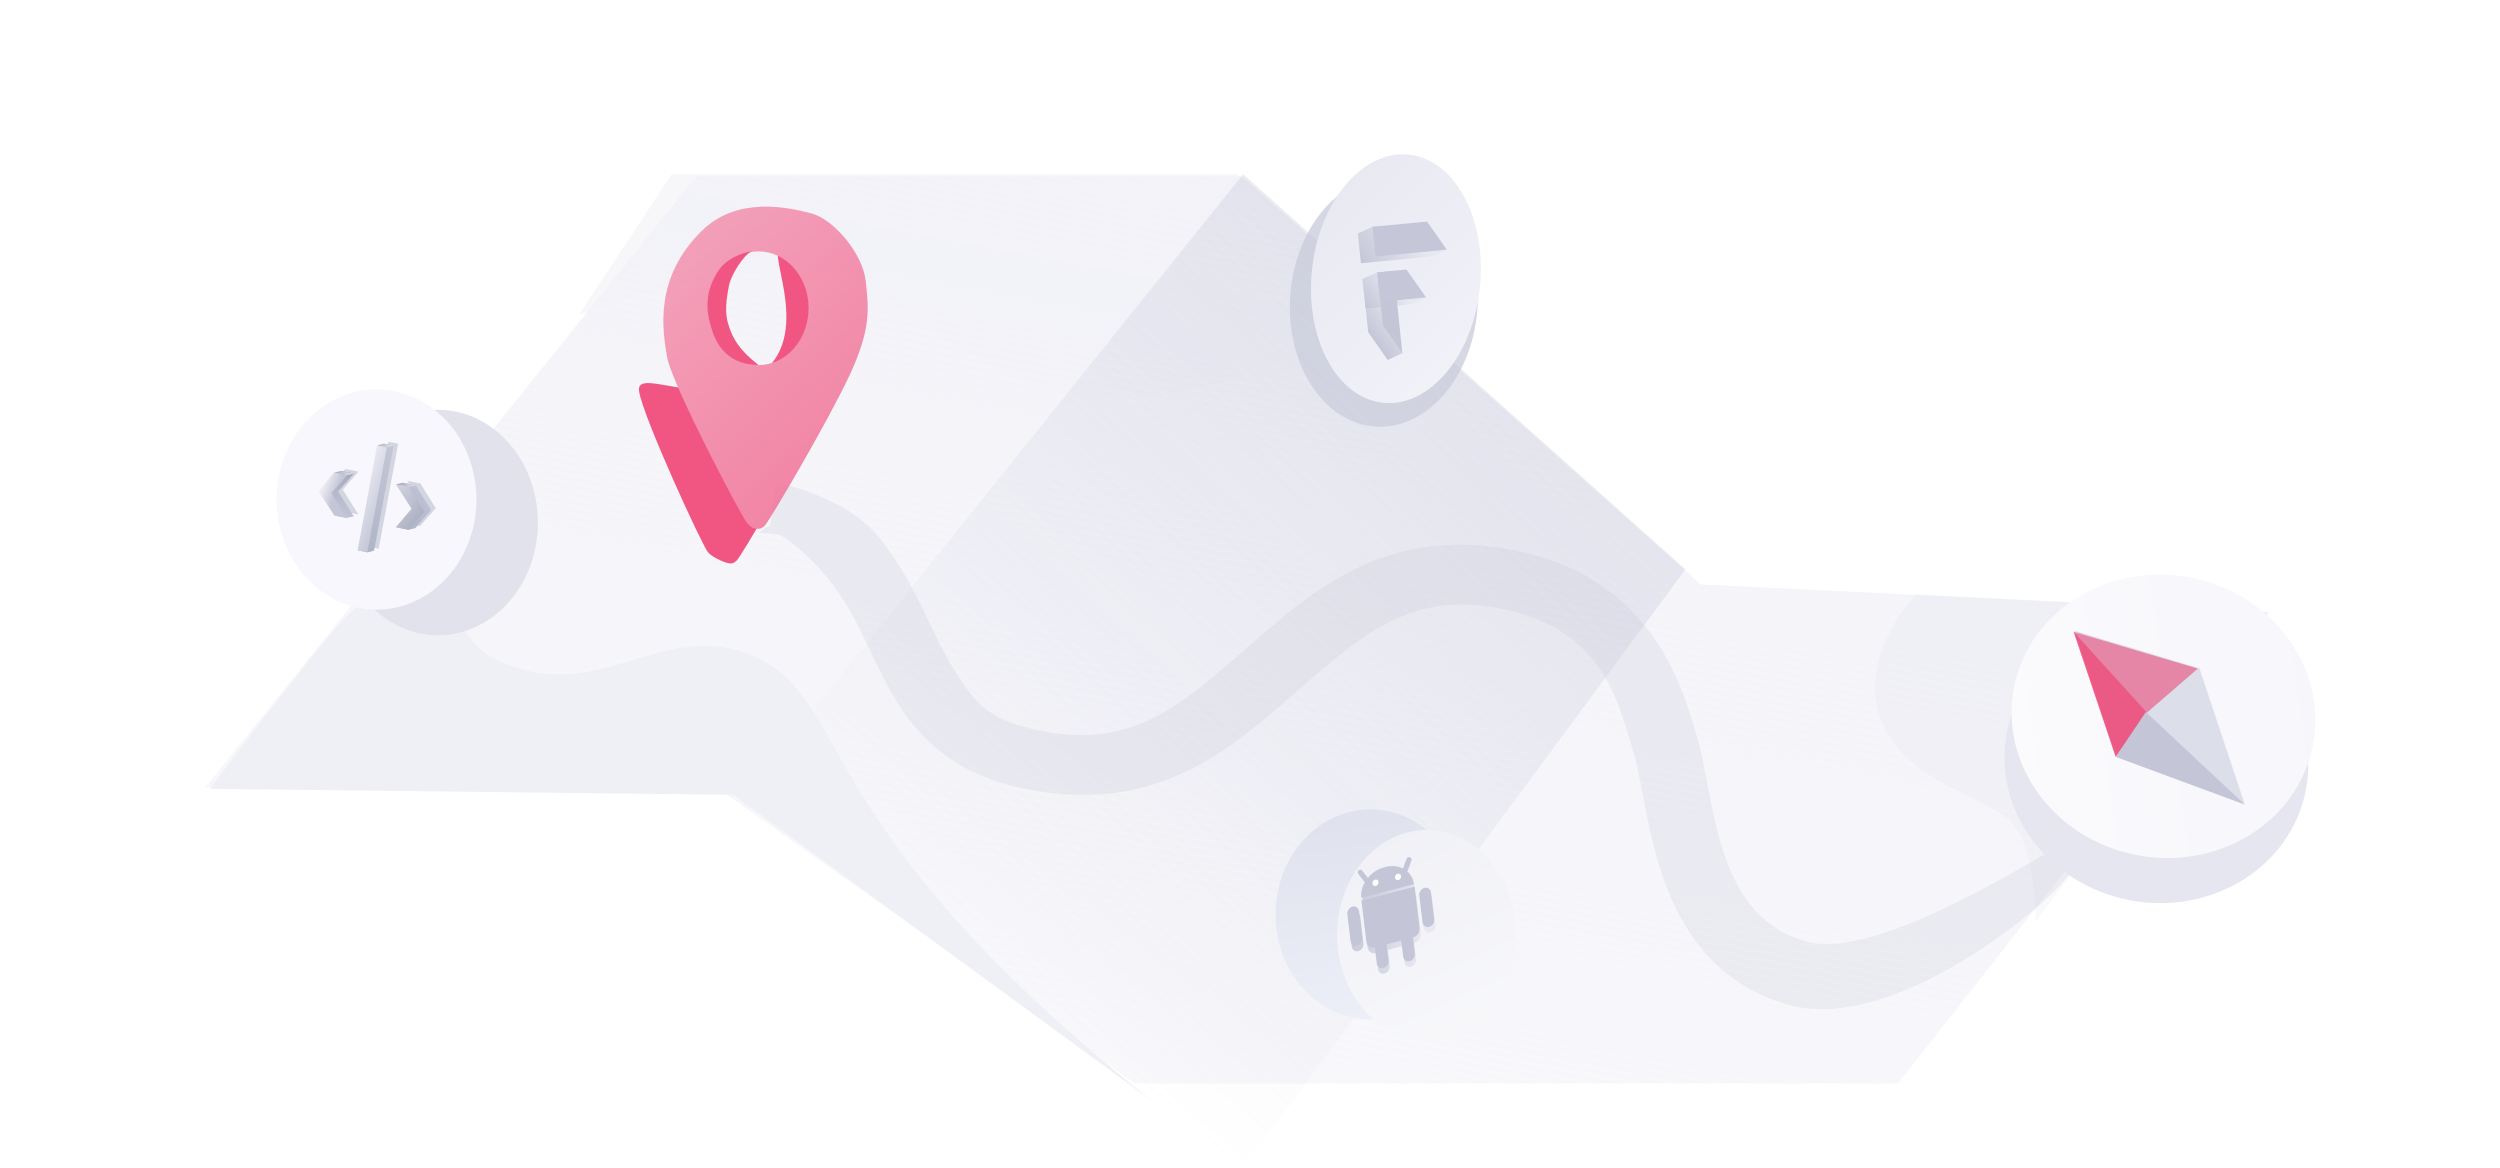 <svg width="488" height="228" viewBox="0 0 488 228" fill="none" xmlns="http://www.w3.org/2000/svg">
<path d="M171.394 56.793C160.182 47.91 127.793 56.209 113 61.469L131.102 34H241.467L273 61.469C263.657 63.612 251.394 72.727 226.869 77.249C204.679 81.34 185.409 67.898 171.394 56.793Z" fill="#C4C6D7" fill-opacity="0.13"/>
<path d="M40.047 153.736L135.943 34.405L242.387 34.406L332.001 114.085L442.796 119.466L370.5 211.5L221.5 211.5L141.477 154.833L40.047 153.736Z" fill="url(#paint0_linear_1222_51737)"/>
<g filter="url(#filter0_d_1222_51737)">
<ellipse rx="18.358" ry="24.109" transform="matrix(0.977 0.227 -0.161 0.995 270.127 54.955)" fill="url(#paint1_linear_1222_51737)"/>
</g>
<path d="M147 153.205L242.667 34L329 111.133L242.667 228L147 153.205Z" fill="url(#paint2_linear_1222_51737)"/>
<ellipse rx="16.5" ry="24.109" transform="matrix(0.977 0.227 -0.161 0.995 272.486 54.405)" fill="url(#paint3_linear_1222_51737)"/>
<path d="M63.057 125.511C63.057 125.511 49.126 142.944 41 153.985L143.158 155.147L225 215C157.669 161.539 166.375 137.133 147.801 128.416C129.227 119.7 117.038 138.876 96.142 128.416C86.062 123.37 85.694 98.199 63.057 125.511Z" fill="#EFF0F5"/>
<path d="M367.752 141.835C362.658 131.501 369.874 120.306 374.119 116L443 119.523L397.273 180C397.466 176.868 397.157 169.079 394.378 162.972C390.905 155.339 374.119 154.752 367.752 141.835Z" fill="#C4C6D7" fill-opacity="0.1"/>
<path fill-rule="evenodd" clip-rule="evenodd" d="M148 104.003C147.986 103.998 150.322 102.495 150.332 102.498L151.505 94C151.948 94.127 152.499 94.286 153.121 94.472C159.922 96.505 167.034 99.347 171.529 104.84V104.84C175.347 109.506 177.929 114.378 180.069 118.758C180.591 119.827 181.078 120.845 181.544 121.82C183.075 125.02 184.383 127.756 186.006 130.338C188 133.508 190.242 137.195 193.374 139.125C196.539 141.075 201.026 142.676 207.858 143.336C223.325 144.828 232.712 135.733 244.238 125.73L244.547 125.462C255.694 115.786 268.97 104.263 290.41 106.617C304.876 108.205 314.416 114.054 320.731 121.693C326.842 129.083 329.522 137.684 331.284 143.876C332.033 146.507 332.647 149.728 333.245 152.865C333.419 153.782 333.593 154.691 333.767 155.577C334.588 159.728 335.528 163.883 336.947 167.77C339.74 175.415 344.096 181.351 352.472 183.784C368.23 188.363 407.668 160.82 414 158.071L402.965 171.872C397.158 178.867 368.471 201.785 348.919 196.104C335.225 192.125 328.547 182.029 324.951 172.185C323.177 167.327 322.084 162.372 321.235 158.071C321.006 156.916 320.8 155.834 320.606 154.818C320.037 151.841 319.576 149.429 318.999 147.4C317.277 141.35 315.169 133.881 310.9 128.718C306.836 123.803 300.404 119.45 289.02 118.2C273.489 116.495 264.076 125.468 252.595 135.432C252.398 135.603 252.2 135.775 252.002 135.947C240.958 145.538 227.785 156.978 206.635 154.936C198.366 154.138 191.892 152.095 186.69 148.89C181.455 145.664 177.926 141.517 175.201 137.182C173.144 133.91 171.41 130.279 169.826 126.96C169.407 126.082 168.999 125.226 168.597 124.405C166.581 120.277 164.517 116.477 161.656 112.981C159.35 110.163 157.007 107.908 155.015 106.315C154.019 105.519 153.157 104.925 152.476 104.519C151.873 104.159 148.064 104.029 148 104.003Z" fill="#C4C6D7" fill-opacity="0.24"/>
<g opacity="0.8">
<g filter="url(#filter1_d_1222_51737)">
<path d="M147.182 102.781C148.121 103.947 151.084 105.048 151.378 104.951C151.574 105.048 152.141 105.067 152.846 104.368C153.727 103.493 164.888 84.544 169.294 75.215C173.699 65.886 173.112 61.805 172.525 56.557C171.937 51.31 166.357 44.605 161.951 43.439C157.545 42.273 168.115 59.55 157.835 67.713C147.555 75.876 132.874 66.178 133.755 71.425C134.636 76.673 146.007 101.323 147.182 102.781Z" fill="#F02E65"/>
</g>
<path fill-rule="evenodd" clip-rule="evenodd" d="M147.826 103.175C147.532 103.272 146.71 103.175 145.77 102.009C144.595 100.551 131.084 74.897 130.203 69.649C129.322 64.402 127.632 54.298 136.972 45.074C143.943 38.189 153.993 40.497 158.399 41.663C162.805 42.829 168.385 49.534 168.973 54.782C168.986 54.902 169 55.022 169.013 55.141C169.584 60.219 170.046 64.325 165.742 73.439C161.336 82.768 150.175 101.717 149.294 102.592C148.589 103.292 148.021 103.272 147.826 103.175ZM148.07 71.264C153.463 71.264 157.835 66.295 157.835 60.166C157.835 54.038 153.463 49.069 148.07 49.069C142.676 49.069 138.304 54.038 138.304 60.166C138.304 66.295 142.676 71.264 148.07 71.264Z" fill="url(#paint4_linear_1222_51737)"/>
<path d="M139.191 65.049C141.128 70.376 145.406 71.264 148.069 71.264C144.074 68.157 143.009 65.848 142.298 63.718C141.707 61.942 141.423 60.102 142.299 55.727C142.743 53.508 145.258 49.661 146.737 49.069C145.405 49.217 141.855 50.223 140.079 53.064C137.86 56.615 137.415 60.166 139.191 65.049Z" fill="#F02E65"/>
</g>
<path fill-rule="evenodd" clip-rule="evenodd" d="M267.074 64.829L265.992 54.531L269.216 54.166L273.777 68.93L270.885 70.26L267.074 64.829Z" fill="url(#paint5_linear_1222_51737)"/>
<path fill-rule="evenodd" clip-rule="evenodd" d="M265.946 54.474L268.757 53.182L271.686 53.915L278.325 58.063L275.506 59.359L266.577 60.228L265.946 54.474Z" fill="url(#paint6_linear_1222_51737)"/>
<path fill-rule="evenodd" clip-rule="evenodd" d="M265.048 45.572L265.648 51.385L279.55 50.032L282.354 48.743L275.71 44.56L267.872 44.273L265.048 45.572Z" fill="url(#paint7_linear_1222_51737)"/>
<path fill-rule="evenodd" clip-rule="evenodd" d="M269.927 63.517L268.845 53.219L272.069 52.854L273.738 68.948L269.927 63.517Z" fill="#C4C6D7"/>
<path fill-rule="evenodd" clip-rule="evenodd" d="M268.803 53.163L274.542 52.604L278.362 58.047L269.433 58.917L268.803 53.163Z" fill="#C5C7D8"/>
<path fill-rule="evenodd" clip-rule="evenodd" d="M267.903 44.26L268.504 50.073L282.406 48.72L278.566 43.248L267.903 44.26Z" fill="#C5C7D8"/>
<g filter="url(#filter2_d_1222_51737)">
<ellipse cx="77.5" cy="98" rx="19.5" ry="22" fill="#E1E2EB"/>
</g>
<ellipse cx="73.5" cy="97.5" rx="19.5" ry="21.5" fill="#F7F7FD"/>
<ellipse cx="267.5" cy="178.5" rx="18.5" ry="20.5" fill="url(#paint8_linear_1222_51737)"/>
<g filter="url(#filter3_d_1222_51737)">
<ellipse cx="272.5" cy="178.5" rx="17.5" ry="20.5" fill="url(#paint9_linear_1222_51737)"/>
</g>
<path fill-rule="evenodd" clip-rule="evenodd" d="M273.758 184.679L270.891 185.426L271.266 188.535C271.346 189.203 270.901 189.877 270.27 190.041C269.64 190.205 269.063 189.797 268.983 189.129L268.608 186.021L268.551 186.035C267.767 186.24 267.054 185.723 266.952 184.878L266.004 177.018C265.998 176.971 265.996 176.924 265.994 176.877L276.359 174.178C276.368 174.222 276.375 174.269 276.381 174.315L277.329 182.175C277.43 183.02 276.881 183.866 276.097 184.07L276.042 184.085L276.416 187.194C276.497 187.862 276.051 188.536 275.421 188.7C274.79 188.865 274.214 188.456 274.133 187.788L273.758 184.679ZM265.525 178.968C265.445 178.301 264.868 177.892 264.238 178.056C263.607 178.221 263.162 178.895 263.242 179.563L263.868 184.751C263.948 185.419 264.525 185.827 265.155 185.663C265.785 185.499 266.231 184.824 266.151 184.156L265.525 178.968ZM279.571 175.31C279.49 174.642 278.914 174.234 278.283 174.398C277.653 174.562 277.207 175.237 277.288 175.905L277.913 181.093C277.994 181.76 278.57 182.169 279.201 182.004C279.831 181.84 280.277 181.166 280.196 180.498L279.571 175.31ZM269.979 170.506C267.457 171.432 265.707 173.93 265.966 176.352L276.262 173.671C275.939 171.265 273.712 169.803 271.127 170.208L269.979 170.506Z" fill="url(#paint10_linear_1222_51737)"/>
<path d="M268.35 173.247C268.392 173.584 268.161 173.927 267.835 174.013C267.509 174.099 267.211 173.895 267.17 173.558L267.169 173.555C267.128 173.217 267.358 172.874 267.684 172.788C268.01 172.703 268.308 172.906 268.35 173.244L268.35 173.247ZM272.759 172.099C272.801 172.436 272.57 172.779 272.244 172.865C271.918 172.951 271.62 172.747 271.578 172.41L271.578 172.406C271.536 172.069 271.767 171.726 272.093 171.64C272.419 171.554 272.717 171.758 272.759 172.095L272.759 172.099Z" fill="white"/>
<path fill-rule="evenodd" clip-rule="evenodd" d="M273.519 183.592L270.651 184.339L271.026 187.448C271.107 188.116 270.661 188.79 270.03 188.954C269.4 189.119 268.824 188.71 268.743 188.043L268.368 184.933L268.312 184.948C267.528 185.152 266.814 184.636 266.712 183.791L265.764 175.931C265.759 175.884 265.756 175.837 265.755 175.79L276.119 173.09C276.128 173.135 276.136 173.181 276.141 173.228L277.089 181.088C277.191 181.933 276.641 182.779 275.857 182.983L275.802 182.997L276.177 186.107C276.257 186.775 275.811 187.449 275.181 187.613C274.55 187.777 273.974 187.369 273.894 186.701L273.519 183.592ZM265.286 177.881C265.205 177.214 264.629 176.805 263.998 176.969C263.368 177.134 262.922 177.808 263.002 178.476L263.628 183.664C263.708 184.332 264.285 184.74 264.915 184.576C265.546 184.412 265.992 183.737 265.911 183.069L265.286 177.881ZM279.331 174.223C279.251 173.555 278.674 173.147 278.044 173.311C277.413 173.475 276.967 174.15 277.048 174.818L277.673 180.006C277.754 180.673 278.33 181.082 278.961 180.917C279.591 180.753 280.037 180.079 279.957 179.411L279.331 174.223ZM269.739 169.419C267.218 170.345 265.467 172.843 265.726 175.265L276.022 172.584C275.699 170.178 273.472 168.716 270.887 169.121L269.739 169.419Z" fill="url(#paint11_linear_1222_51737)"/>
<path d="M265.533 170.275L267.004 172.171ZM275.036 167.8L274.098 170.323Z" fill="#C4C6D7"/>
<path d="M265.533 170.275L267.004 172.171M275.036 167.8L274.098 170.323" stroke="#C4C6D7" stroke-linecap="round" stroke-linejoin="round"/>
<path d="M269.079 172.161C269.12 172.498 268.89 172.841 268.563 172.927C268.237 173.013 267.939 172.809 267.898 172.472L267.897 172.469C267.856 172.131 268.086 171.788 268.412 171.703C268.738 171.617 269.037 171.82 269.078 172.158L269.079 172.161ZM273.487 171.013C273.529 171.35 273.298 171.693 272.972 171.779C272.646 171.865 272.348 171.661 272.306 171.324L272.306 171.32C272.264 170.983 272.495 170.64 272.821 170.554C273.147 170.468 273.445 170.672 273.487 171.009L273.487 171.013Z" fill="white"/>
<g filter="url(#filter4_f_1222_51737)">
<path d="M67.407 91.547L69.969 92.057L66.895 95.577L69.969 100.418L67.48 99.924L64.407 95.18L67.407 91.547Z" fill="#A3A8BD" fill-opacity="0.44"/>
</g>
<g filter="url(#filter5_f_1222_51737)">
<path d="M82.044 94.359L79.483 93.85L82.557 98.593L79.483 102.212L81.971 102.707L85.045 99.186L82.044 94.359Z" fill="#A3A8BD" fill-opacity="0.44"/>
</g>
<g filter="url(#filter6_f_1222_51737)">
<path d="M75.825 86.236L77.727 86.614L73.922 107.106L72.019 106.728L75.825 86.236Z" fill="#A3A8BD" fill-opacity="0.44"/>
</g>
<path fill-rule="evenodd" clip-rule="evenodd" d="M69.068 92.432L66.506 91.923L63.506 95.556L66.579 100.299L67.237 100.43L65.263 100.627L67.678 101.108L69.067 100.794L69.068 100.794L69.068 100.794L69.068 100.794L69.067 100.794L65.994 95.953L69.068 92.432Z" fill="url(#paint12_linear_1222_51737)"/>
<path fill-rule="evenodd" clip-rule="evenodd" d="M78.583 94.226L81.144 94.735L84.145 99.562L81.071 103.082L78.583 102.587L81.657 98.969L78.583 94.226ZM77.263 102.916L79.751 103.411L81.069 103.083L80.117 102.893L77.263 102.916Z" fill="url(#paint13_linear_1222_51737)"/>
<path fill-rule="evenodd" clip-rule="evenodd" d="M76.827 86.989L74.924 86.611L71.119 107.103L73.022 107.481L76.827 86.989ZM69.8 107.432L71.776 107.234L73.02 107.482L71.776 107.825L69.8 107.432Z" fill="url(#paint14_linear_1222_51737)"/>
<path d="M65.19 92.251L67.751 92.76L64.678 96.28L67.751 101.122L65.263 100.627L62.19 95.884L65.19 92.251Z" fill="url(#paint15_linear_1222_51737)"/>
<path d="M79.826 95.063L77.264 94.554L80.338 99.297L77.264 102.916L79.752 103.411L82.826 99.89L79.826 95.063Z" fill="url(#paint16_linear_1222_51737)"/>
<path d="M73.606 86.94L75.508 87.319L71.703 107.81L69.8 107.432L73.606 86.94Z" fill="url(#paint17_linear_1222_51737)"/>
<path d="M66.508 91.922L65.191 92.251L67.752 92.76L69.07 92.432L66.508 91.922Z" fill="url(#paint18_linear_1222_51737)"/>
<path d="M74.924 86.612L73.606 86.94L75.509 87.319L76.826 86.99L74.924 86.612Z" fill="url(#paint19_linear_1222_51737)"/>
<path d="M78.58 94.226L77.263 94.555L79.824 95.064L81.142 94.736L78.58 94.226Z" fill="url(#paint20_linear_1222_51737)"/>
<g filter="url(#filter7_d_1222_51737)">
<ellipse rx="27.66" ry="29.671" transform="matrix(0.348 -0.937 0.945 0.326 420.92 144.619)" fill="#E5E6EF"/>
</g>
<ellipse rx="27.66" ry="29.671" transform="matrix(0.348 -0.937 0.945 0.326 422.308 139.816)" fill="url(#paint21_linear_1222_51737)"/>
<path d="M412.966 147.301L404.914 123.115L429.339 130.452L438.124 156.837L412.966 147.301Z" fill="#DCDEE9"/>
<path d="M412.985 147.743L404.779 123.333L429.015 130.507L419.078 139.103L412.985 147.743Z" fill="#F02E65" fill-opacity="0.5"/>
<path d="M412.985 147.743L404.779 123.333L419.078 139.103L412.985 147.743Z" fill="#F02E65" fill-opacity="0.5"/>
<path d="M412.982 147.744L438.211 157.078L418.875 138.981L412.982 147.744Z" fill="#C4C6D7"/>
<defs>
<filter id="filter0_d_1222_51737" x="247.764" y="30.607" width="44.726" height="56.695" filterUnits="userSpaceOnUse" color-interpolation-filters="sRGB">
<feFlood flood-opacity="0" result="BackgroundImageFix"/>
<feColorMatrix in="SourceAlpha" type="matrix" values="0 0 0 0 0 0 0 0 0 0 0 0 0 0 0 0 0 0 127 0" result="hardAlpha"/>
<feOffset dy="4"/>
<feGaussianBlur stdDeviation="2"/>
<feComposite in2="hardAlpha" operator="out"/>
<feColorMatrix type="matrix" values="0 0 0 0 0 0 0 0 0 0 0 0 0 0 0 0 0 0 0.05 0"/>
<feBlend mode="normal" in2="BackgroundImageFix" result="effect1_dropShadow_1222_51737"/>
<feBlend mode="normal" in="SourceGraphic" in2="effect1_dropShadow_1222_51737" result="shape"/>
</filter>
<filter id="filter1_d_1222_51737" x="97.717" y="21.382" width="93.21" height="115.618" filterUnits="userSpaceOnUse" color-interpolation-filters="sRGB">
<feFlood flood-opacity="0" result="BackgroundImageFix"/>
<feColorMatrix in="SourceAlpha" type="matrix" values="0 0 0 0 0 0 0 0 0 0 0 0 0 0 0 0 0 0 127 0" result="hardAlpha"/>
<feOffset dx="-9" dy="5"/>
<feGaussianBlur stdDeviation="13.5"/>
<feComposite in2="hardAlpha" operator="out"/>
<feColorMatrix type="matrix" values="0 0 0 0 0 0 0 0 0 0 0 0 0 0 0 0 0 0 0.14 0"/>
<feBlend mode="normal" in2="BackgroundImageFix" result="effect1_dropShadow_1222_51737"/>
<feBlend mode="normal" in="SourceGraphic" in2="effect1_dropShadow_1222_51737" result="shape"/>
</filter>
<filter id="filter2_d_1222_51737" x="51" y="65" width="69" height="74" filterUnits="userSpaceOnUse" color-interpolation-filters="sRGB">
<feFlood flood-opacity="0" result="BackgroundImageFix"/>
<feColorMatrix in="SourceAlpha" type="matrix" values="0 0 0 0 0 0 0 0 0 0 0 0 0 0 0 0 0 0 127 0" result="hardAlpha"/>
<feOffset dx="8" dy="4"/>
<feGaussianBlur stdDeviation="7.5"/>
<feComposite in2="hardAlpha" operator="out"/>
<feColorMatrix type="matrix" values="0 0 0 0 0 0 0 0 0 0 0 0 0 0 0 0 0 0 0.05 0"/>
<feBlend mode="normal" in2="BackgroundImageFix" result="effect1_dropShadow_1222_51737"/>
<feBlend mode="normal" in="SourceGraphic" in2="effect1_dropShadow_1222_51737" result="shape"/>
</filter>
<filter id="filter3_d_1222_51737" x="254" y="155" width="49" height="55" filterUnits="userSpaceOnUse" color-interpolation-filters="sRGB">
<feFlood flood-opacity="0" result="BackgroundImageFix"/>
<feColorMatrix in="SourceAlpha" type="matrix" values="0 0 0 0 0 0 0 0 0 0 0 0 0 0 0 0 0 0 127 0" result="hardAlpha"/>
<feOffset dx="6" dy="4"/>
<feGaussianBlur stdDeviation="3.5"/>
<feComposite in2="hardAlpha" operator="out"/>
<feColorMatrix type="matrix" values="0 0 0 0 0 0 0 0 0 0 0 0 0 0 0 0 0 0 0.05 0"/>
<feBlend mode="normal" in2="BackgroundImageFix" result="effect1_dropShadow_1222_51737"/>
<feBlend mode="normal" in="SourceGraphic" in2="effect1_dropShadow_1222_51737" result="shape"/>
</filter>
<filter id="filter4_f_1222_51737" x="52.407" y="79.547" width="29.562" height="32.871" filterUnits="userSpaceOnUse" color-interpolation-filters="sRGB">
<feFlood flood-opacity="0" result="BackgroundImageFix"/>
<feBlend mode="normal" in="SourceGraphic" in2="BackgroundImageFix" result="shape"/>
<feGaussianBlur stdDeviation="6" result="effect1_foregroundBlur_1222_51737"/>
</filter>
<filter id="filter5_f_1222_51737" x="67.483" y="81.85" width="29.562" height="32.857" filterUnits="userSpaceOnUse" color-interpolation-filters="sRGB">
<feFlood flood-opacity="0" result="BackgroundImageFix"/>
<feBlend mode="normal" in="SourceGraphic" in2="BackgroundImageFix" result="shape"/>
<feGaussianBlur stdDeviation="6" result="effect1_foregroundBlur_1222_51737"/>
</filter>
<filter id="filter6_f_1222_51737" x="60.019" y="74.236" width="29.708" height="44.87" filterUnits="userSpaceOnUse" color-interpolation-filters="sRGB">
<feFlood flood-opacity="0" result="BackgroundImageFix"/>
<feBlend mode="normal" in="SourceGraphic" in2="BackgroundImageFix" result="shape"/>
<feGaussianBlur stdDeviation="6" result="effect1_foregroundBlur_1222_51737"/>
</filter>
<filter id="filter7_d_1222_51737" x="366.25" y="95.943" width="109.341" height="105.353" filterUnits="userSpaceOnUse" color-interpolation-filters="sRGB">
<feFlood flood-opacity="0" result="BackgroundImageFix"/>
<feColorMatrix in="SourceAlpha" type="matrix" values="0 0 0 0 0 0 0 0 0 0 0 0 0 0 0 0 0 0 127 0" result="hardAlpha"/>
<feOffset dy="4"/>
<feGaussianBlur stdDeviation="12.5"/>
<feComposite in2="hardAlpha" operator="out"/>
<feColorMatrix type="matrix" values="0 0 0 0 0 0 0 0 0 0 0 0 0 0 0 0 0 0 0.05 0"/>
<feBlend mode="normal" in2="BackgroundImageFix" result="effect1_dropShadow_1222_51737"/>
<feBlend mode="normal" in="SourceGraphic" in2="effect1_dropShadow_1222_51737" result="shape"/>
</filter>
<linearGradient id="paint0_linear_1222_51737" x1="259.839" y1="37.654" x2="225.197" y2="223.765" gradientUnits="userSpaceOnUse">
<stop stop-color="#F2F2F8"/>
<stop offset="1" stop-color="#F2F2F8" stop-opacity="0.5"/>
</linearGradient>
<linearGradient id="paint1_linear_1222_51737" x1="18.358" y1="0" x2="18.358" y2="48.218" gradientUnits="userSpaceOnUse">
<stop stop-color="#D5D7E3"/>
<stop offset="1" stop-color="#DADBE6"/>
</linearGradient>
<linearGradient id="paint2_linear_1222_51737" x1="529.667" y1="-99.229" x2="237.442" y2="227.501" gradientUnits="userSpaceOnUse">
<stop stop-color="#C4C6D7"/>
<stop offset="1" stop-color="#C4C6D7" stop-opacity="0"/>
</linearGradient>
<linearGradient id="paint3_linear_1222_51737" x1="-31.43" y1="-5.386" x2="39.5" y2="43.883" gradientUnits="userSpaceOnUse">
<stop stop-color="#E6E7F0"/>
<stop offset="1" stop-color="#FAFAFF"/>
</linearGradient>
<linearGradient id="paint4_linear_1222_51737" x1="221.312" y1="155.16" x2="120.5" y2="48.5" gradientUnits="userSpaceOnUse">
<stop stop-color="#F02E65"/>
<stop offset="1" stop-color="#F291AE"/>
</linearGradient>
<linearGradient id="paint5_linear_1222_51737" x1="270.941" y1="56.624" x2="264.492" y2="61.15" gradientUnits="userSpaceOnUse">
<stop stop-color="#E8E8F1"/>
<stop offset="1" stop-color="#C4C6D7"/>
</linearGradient>
<linearGradient id="paint6_linear_1222_51737" x1="271.897" y1="54.216" x2="265.505" y2="58.702" gradientUnits="userSpaceOnUse">
<stop stop-color="#E8E8F1"/>
<stop offset="1" stop-color="#C4C6D7"/>
</linearGradient>
<linearGradient id="paint7_linear_1222_51737" x1="274.47" y1="42.793" x2="264.519" y2="49.777" gradientUnits="userSpaceOnUse">
<stop stop-color="#E8E8F1"/>
<stop offset="1" stop-color="#C4C6D7"/>
</linearGradient>
<linearGradient id="paint8_linear_1222_51737" x1="257.064" y1="125.386" x2="267.138" y2="199.049" gradientUnits="userSpaceOnUse">
<stop stop-color="#D5D7E3"/>
<stop offset="1" stop-color="#ECEEF8"/>
</linearGradient>
<linearGradient id="paint9_linear_1222_51737" x1="246.071" y1="103.333" x2="306.236" y2="234.307" gradientUnits="userSpaceOnUse">
<stop stop-color="#E6E7F0"/>
<stop offset="1" stop-color="white"/>
</linearGradient>
<linearGradient id="paint10_linear_1222_51737" x1="278.863" y1="175.843" x2="263.115" y2="173.852" gradientUnits="userSpaceOnUse">
<stop stop-color="#E8E8F1"/>
<stop offset="1" stop-color="#C4C6D7"/>
</linearGradient>
<linearGradient id="paint11_linear_1222_51737" x1="270.313" y1="169.27" x2="286.189" y2="196.194" gradientUnits="userSpaceOnUse">
<stop stop-color="#C4C6D7"/>
<stop offset="1" stop-color="#C4C6D7"/>
</linearGradient>
<linearGradient id="paint12_linear_1222_51737" x1="67.151" y1="91.482" x2="63.896" y2="99.907" gradientUnits="userSpaceOnUse">
<stop stop-color="#A3A8BD"/>
<stop offset="1" stop-color="#C4C6D7"/>
</linearGradient>
<linearGradient id="paint13_linear_1222_51737" x1="82.914" y1="93.1" x2="71.603" y2="105.575" gradientUnits="userSpaceOnUse">
<stop stop-color="#C4C6D7"/>
<stop offset="1" stop-color="#A3A8BD"/>
</linearGradient>
<linearGradient id="paint14_linear_1222_51737" x1="75.191" y1="86.331" x2="58.703" y2="117.934" gradientUnits="userSpaceOnUse">
<stop stop-color="#C4C6D7"/>
<stop offset="1" stop-color="#A3A8BD"/>
</linearGradient>
<linearGradient id="paint15_linear_1222_51737" x1="66.54" y1="93.789" x2="62.66" y2="92.208" gradientUnits="userSpaceOnUse">
<stop stop-color="#C4C6D7"/>
<stop offset="1" stop-color="white"/>
</linearGradient>
<linearGradient id="paint16_linear_1222_51737" x1="84.694" y1="100.159" x2="70.48" y2="89.827" gradientUnits="userSpaceOnUse">
<stop stop-color="#A3A8BD"/>
<stop offset="1" stop-color="white"/>
</linearGradient>
<linearGradient id="paint17_linear_1222_51737" x1="78.444" y1="91.685" x2="68.815" y2="87.727" gradientUnits="userSpaceOnUse">
<stop stop-color="#C4C6D7"/>
<stop offset="1" stop-color="white"/>
</linearGradient>
<linearGradient id="paint18_linear_1222_51737" x1="65.559" y1="91.564" x2="68.248" y2="94.891" gradientUnits="userSpaceOnUse">
<stop stop-color="#A3A8BD"/>
<stop offset="1" stop-color="white"/>
</linearGradient>
<linearGradient id="paint19_linear_1222_51737" x1="74.031" y1="86.376" x2="75.847" y2="88.763" gradientUnits="userSpaceOnUse">
<stop stop-color="#A3A8BD"/>
<stop offset="1" stop-color="white"/>
</linearGradient>
<linearGradient id="paint20_linear_1222_51737" x1="77.971" y1="94.262" x2="80.725" y2="96.944" gradientUnits="userSpaceOnUse">
<stop stop-color="#A3A8BD"/>
<stop offset="1" stop-color="white"/>
</linearGradient>
<linearGradient id="paint21_linear_1222_51737" x1="40.185" y1="62.702" x2="-35.032" y2="-78.078" gradientUnits="userSpaceOnUse">
<stop stop-color="#F3F3FA"/>
<stop offset="1" stop-color="white"/>
</linearGradient>
</defs>
</svg>
